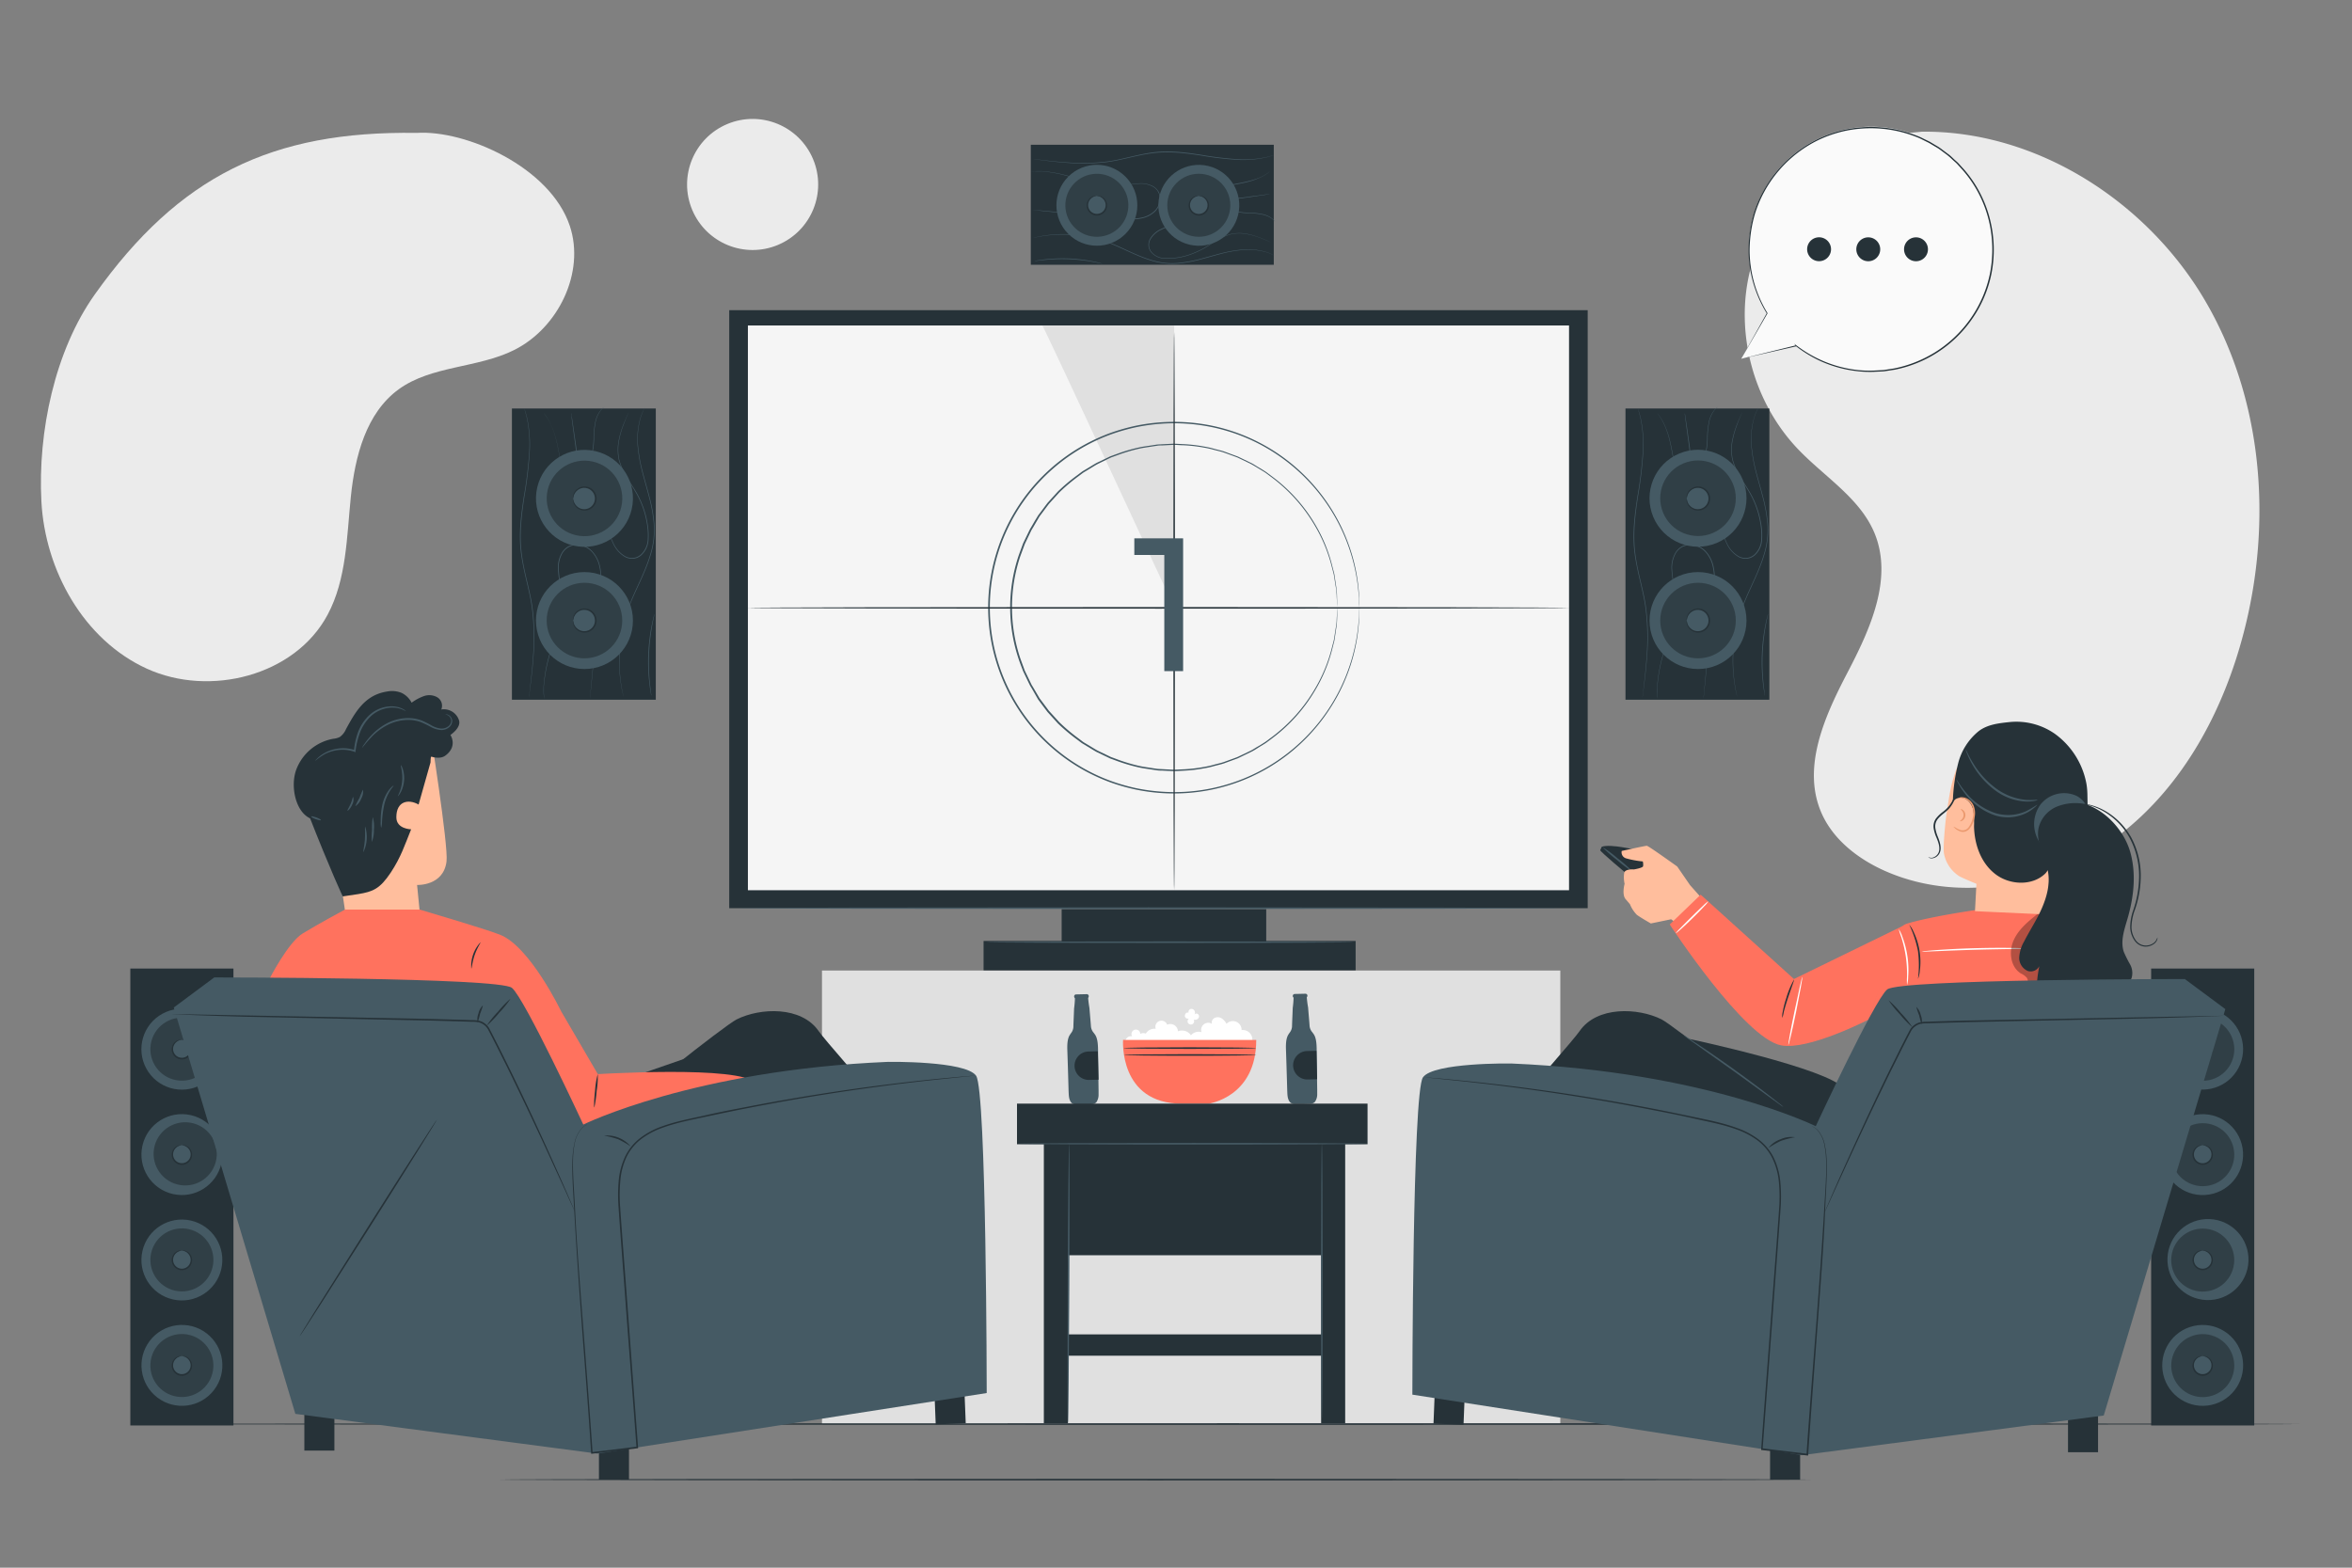 <svg xmlns="http://www.w3.org/2000/svg" viewBox="0 0 750 500"><rect x="0" y="0" width="750" height="500" fill="#808080" stroke="none"/><g id="freepik--background-simple--inject-34"><path d="M612.87,42l-2.62.25c-22.07,2.11-41.4,15.87-49.69,36.21A58.28,58.28,0,0,0,558,86.52c-4.83,19.81,1.2,42,15.46,56.85,8.38,8.75,19.64,15.5,24.27,26.64,6,14.51-1.36,30.63-8.58,44.45s-14.56,30-8.48,44.46c3.81,9.07,12.36,15.49,21.48,19.32,24.15,10.12,53.12,3.88,73.67-11.93s33.34-39.92,39.77-65c9-35.1,6-74.08-12.53-105.58S649.46,41.63,612.87,42Z" style="fill:#ebebeb"></path><path d="M181.7,72.05c-6.26-18.77-33.21-30.68-48.84-29.66C86.63,41.67,57.08,56.18,30.27,93.85c-12.82,18-18.24,44-17.07,66.06s13.5,44.16,33.59,53.34,47.25,2.31,57.67-17.17c6.08-11.37,6.1-24.86,7.42-37.69s4.85-26.69,15.3-34.26,25.12-6.68,36.76-12.49C178,104.64,186.65,86.91,181.7,72.05Z" style="fill:#ebebeb"></path><circle cx="240" cy="58.85" r="20.9" transform="translate(-4.05 97.63) rotate(-22.81)" style="fill:#ebebeb"></circle></g><g id="freepik--Tv--inject-34"><rect x="262.11" y="309.54" width="235.44" height="144.66" style="fill:#e0e0e0"></rect><rect x="313.64" y="300.11" width="118.64" height="9.36" style="fill:#263238"></rect><rect x="338.54" y="289.96" width="65.23" height="12.73" style="fill:#263238"></rect><rect x="232.53" y="98.93" width="273.75" height="190.73" style="fill:#263238"></rect><rect x="238.49" y="103.81" width="261.84" height="180.12" style="fill:#f5f5f5"></rect><path d="M332.38,103.81c.34.06,42.13,90.06,42.13,90.06l-.1-90.06Z" style="fill:#e0e0e0"></path><path d="M433.47,193.87s0-.33-.06-1,0-1.58-.13-2.81A59.06,59.06,0,0,0,410.06,147a58.55,58.55,0,0,0-24.79-11,59,59,0,0,0-15.17-.84,60,60,0,0,0-7.88,1.11,63,63,0,0,0-7.87,2.24,58.86,58.86,0,0,0,0,110.61,63.08,63.08,0,0,0,7.87,2.25,59.94,59.94,0,0,0,7.88,1.1,58.63,58.63,0,0,0,15.18-.83,58.88,58.88,0,0,0,24.79-11,59,59,0,0,0,23.21-43.07c.11-1.23.09-2.17.13-2.81s.06-.95.06-.95,0,1.3-.08,3.77a58.21,58.21,0,0,1-8.1,26.49,59.79,59.79,0,0,1-15,16.87,59,59,0,0,1-24.93,11.11,59.8,59.8,0,0,1-23.24-.24,62.73,62.73,0,0,1-7.93-2.25,59.31,59.31,0,0,1,0-111.51,64,64,0,0,1,7.93-2.25,60.34,60.34,0,0,1,23.23-.24,59.11,59.11,0,0,1,24.94,11.12,59.68,59.68,0,0,1,15,16.87,58.7,58.7,0,0,1,6.49,15.8,58.07,58.07,0,0,1,1.61,10.69C433.51,192.57,433.47,193.87,433.47,193.87Z" style="fill:#455a64"></path><path d="M426.46,193.69s0-.28-.06-.84-.09-1.4-.16-2.47c0-.55-.06-1.15-.1-1.82s-.21-1.39-.33-2.18-.25-1.63-.39-2.53a10.17,10.17,0,0,0-.3-1.39c-.12-.47-.25-1-.38-1.45A49.48,49.48,0,0,0,419,167.18a51.72,51.72,0,0,0-13.19-14.72l-2.24-1.67c-.79-.52-1.62-1-2.44-1.5s-1.63-1-2.53-1.46l-2.69-1.29c-.45-.22-.9-.44-1.37-.65l-1.43-.53-2.92-1.06c-1-.33-2-.54-3.06-.82a26.83,26.83,0,0,0-3.13-.71,48.58,48.58,0,0,0-6.56-.76c-1.11,0-2.24-.15-3.37-.13l-3.43.18c-.58,0-1.16,0-1.74.11l-1.72.26c-1.16.2-2.33.33-3.49.57a54.38,54.38,0,0,0-6.91,2l-1.72.63c-.28.1-.58.2-.86.32l-.83.4L350,148c-1.09.6-2.14,1.29-3.22,1.93-.53.34-1.1.63-1.6,1l-1.53,1.15a57.49,57.49,0,0,0-5.88,5l-2.63,2.9-.66.73-.6.79-1.18,1.58-1.2,1.6-1,1.7-1,1.72-.52.86c-.16.29-.3.6-.45.9-.58,1.22-1.17,2.43-1.75,3.66l-1.41,3.83a51.36,51.36,0,0,0,0,32.69l1.4,3.84,1.76,3.65.44.91.53.86,1,1.71,1,1.71,1.19,1.59,1.19,1.59.59.79.67.73,2.63,2.9a57.49,57.49,0,0,0,5.88,5l1.52,1.15c.51.38,1.07.67,1.6,1,1.09.64,2.14,1.33,3.23,1.93l3.35,1.61.83.4c.28.12.57.22.86.32l1.72.64a54.32,54.32,0,0,0,6.91,2c1.16.24,2.33.38,3.49.57l1.73.26c.57.08,1.15.07,1.73.11l3.43.18c1.13,0,2.26-.09,3.38-.13a48.43,48.43,0,0,0,6.55-.76,27.47,27.47,0,0,0,3.14-.71c1-.28,2.06-.49,3.05-.82l2.92-1.06,1.44-.53,1.37-.65,2.69-1.29c.9-.41,1.69-1,2.53-1.46s1.65-1,2.43-1.5l2.25-1.67A51.81,51.81,0,0,0,419,220.2a49.48,49.48,0,0,0,5.76-13.83c.13-.5.26-1,.38-1.45a10.17,10.17,0,0,0,.3-1.39c.14-.9.27-1.74.39-2.53s.26-1.51.33-2.18.07-1.27.1-1.82c.07-1.07.12-1.9.16-2.47s.06-.84.06-.84,0,.29,0,.84-.06,1.4-.1,2.48c0,.55-.05,1.16-.08,1.83s-.19,1.39-.3,2.18-.24,1.64-.38,2.55a8.78,8.78,0,0,1-.28,1.39c-.12.47-.25,1-.37,1.46a49.42,49.42,0,0,1-5.71,13.92A51.65,51.65,0,0,1,406,235.21l-2.25,1.69c-.79.53-1.63,1-2.45,1.52s-1.64,1.06-2.55,1.48l-2.71,1.31-1.37.66-1.45.53-2.94,1.08c-1,.33-2,.55-3.08.83a25.42,25.42,0,0,1-3.16.72,46.09,46.09,0,0,1-6.61.78c-1.13.05-2.26.16-3.41.14l-3.46-.17c-.58,0-1.16,0-1.74-.11l-1.75-.26c-1.16-.19-2.35-.33-3.52-.57a55.23,55.23,0,0,1-7-2l-1.74-.64c-.29-.11-.58-.2-.87-.32l-.84-.41-3.38-1.62c-1.1-.6-2.16-1.3-3.26-1.94-.53-.35-1.11-.64-1.62-1l-1.54-1.16a58.55,58.55,0,0,1-5.94-5l-2.66-2.93-.67-.74-.6-.79-1.2-1.6-1.2-1.61L330,221.28l-1-1.74-.53-.87-.45-.91-1.77-3.69c-.48-1.29-1-2.58-1.43-3.88a51.89,51.89,0,0,1,0-33c.47-1.3.95-2.59,1.42-3.88l1.78-3.69c.15-.3.29-.61.45-.91l.52-.87L330,166.1l1.05-1.72,1.21-1.61,1.19-1.6.61-.8.66-.73,2.67-2.93a58.45,58.45,0,0,1,5.93-5l1.55-1.16c.51-.38,1.08-.67,1.61-1,1.1-.64,2.16-1.34,3.26-1.94l3.38-1.62.84-.41.87-.32,1.74-.63a53.67,53.67,0,0,1,7-2c1.17-.24,2.36-.37,3.52-.56l1.75-.27c.58-.07,1.16-.07,1.74-.11l3.46-.17c1.15,0,2.28.1,3.41.14a47.74,47.74,0,0,1,6.61.78,25.84,25.84,0,0,1,3.16.72c1,.28,2.08.5,3.08.83l2.93,1.08,1.45.53c.47.21.92.44,1.38.66l2.71,1.31c.9.42,1.7,1,2.54,1.48s1.66,1,2.45,1.52l2.26,1.69A51.75,51.75,0,0,1,419.23,167a49.23,49.23,0,0,1,5.7,13.93l.38,1.46a8.78,8.78,0,0,1,.28,1.39c.14.91.26,1.76.38,2.55s.24,1.51.3,2.18.06,1.28.08,1.83c0,1.08.08,1.9.1,2.48S426.46,193.69,426.46,193.69Z" style="fill:#455a64"></path><path d="M500.32,193.87c0,.14-58.62.26-130.91.26s-130.92-.12-130.92-.26,58.6-.26,130.92-.26S500.32,193.72,500.32,193.87Z" style="fill:#263238"></path><path d="M374.41,283.93c-.14,0-.26-39.87-.26-89s.12-89,.26-89,.26,39.85.26,89S374.55,283.93,374.41,283.93Z" style="fill:#263238"></path><path d="M377.27,171.7v42.35h-6V177h-9.56V171.7Z" style="fill:#455a64"></path><path d="M497.54,289.65c0,.15-58.8.26-131.32.26s-131.34-.11-131.34-.26,58.79-.26,131.34-.26S497.54,289.51,497.54,289.65Z" style="fill:#455a64"></path><path d="M431.84,300.5c0,.14-26.3.26-58.73.26s-58.72-.12-58.72-.26,26.28-.26,58.72-.26S431.84,300.36,431.84,300.5Z" style="fill:#455a64"></path></g><g id="freepik--Floor--inject-34"><path d="M733.35,454.19c0,.15-153.56.26-342.94.26s-343-.11-343-.26,153.53-.26,343-.26S733.35,454.05,733.35,454.19Z" style="fill:#263238"></path><path d="M577.42,471.91c0,.14-93.56.26-209,.26s-209-.12-209-.26,93.54-.26,209-.26S577.42,471.77,577.42,471.91Z" style="fill:#263238"></path></g><g id="freepik--Speakers--inject-34"><rect x="-14.87" y="365.34" width="145.73" height="32.88" transform="translate(-323.78 439.77) rotate(-90)" style="fill:#263238"></rect><circle cx="58" cy="435.5" r="12.9" transform="translate(-323.3 217.24) rotate(-52.63)" style="fill:#455a64"></circle><g style="opacity:0.3"><circle cx="58" cy="435.5" r="10.05" transform="translate(-381.17 422.99) rotate(-80.78)"></circle></g><path d="M58,432.48a3,3,0,1,1-3,3A3,3,0,0,1,58,432.48Z" style="fill:#455a64"></path><path d="M58,432.48s-.27,0-.72.19a3,3,0,0,0-1.54,1.11A2.82,2.82,0,0,0,58,438.27a2.82,2.82,0,0,0,2.61-1.82,2.85,2.85,0,0,0-.36-2.67,3,3,0,0,0-1.54-1.11,7.12,7.12,0,0,1-.71-.19s.27-.09.76,0a3,3,0,0,1,1.79,1.09,3.18,3.18,0,0,1,.51,3.05,3.24,3.24,0,0,1-6.13,0,3.2,3.2,0,0,1,.51-3.05,3,3,0,0,1,1.79-1.09C57.73,432.39,58,432.45,58,432.48Z" style="fill:#263238"></path><circle cx="58" cy="401.87" r="12.9" transform="translate(-346.75 369.53) rotate(-77.22)" style="fill:#455a64"></circle><g style="opacity:0.3"><circle cx="58" cy="401.87" r="10.05" transform="translate(-341.59 329.81) rotate(-71.57)"></circle></g><path d="M58,398.85a3,3,0,1,1-3,3A3,3,0,0,1,58,398.85Z" style="fill:#455a64"></path><path d="M58,398.85s-.27,0-.72.19a3,3,0,0,0-1.54,1.11,2.85,2.85,0,0,0-.36,2.67,2.79,2.79,0,0,0,5.23,0,2.85,2.85,0,0,0-.36-2.67A3,3,0,0,0,58.71,399a7.12,7.12,0,0,1-.71-.19s.27-.09.76,0a3,3,0,0,1,1.79,1.09,3.19,3.19,0,0,1,.51,3.06,3.25,3.25,0,0,1-6.13,0,3.22,3.22,0,0,1,.51-3.06,3,3,0,0,1,1.79-1.09C57.73,398.76,58,398.82,58,398.85Z" style="fill:#263238"></path><circle cx="58" cy="368.24" r="12.9" transform="translate(-313.95 343.35) rotate(-77.22)" style="fill:#455a64"></circle><g style="opacity:0.3"><circle cx="58" cy="368.24" r="10.05" transform="matrix(0.16, -0.99, 0.99, 0.16, -314.78, 366.51)"></circle></g><path d="M58,365.22a3,3,0,1,1-3,3A3,3,0,0,1,58,365.22Z" style="fill:#455a64"></path><path d="M58,365.22s-.27,0-.72.19a3,3,0,0,0-1.54,1.12,2.8,2.8,0,1,0,4.51,0,3,3,0,0,0-1.54-1.11,7.12,7.12,0,0,1-.71-.19s.27-.09.76,0a3,3,0,0,1,1.79,1.08,3.19,3.19,0,0,1,.51,3.06,3.25,3.25,0,0,1-6.13,0,3.22,3.22,0,0,1,.51-3.06,3,3,0,0,1,1.79-1.08C57.73,365.13,58,365.19,58,365.22Z" style="fill:#263238"></path><circle cx="58" cy="334.62" r="12.9" transform="translate(-153.86 69.2) rotate(-28.76)" style="fill:#455a64"></circle><g style="opacity:0.3"><circle cx="58" cy="334.62" r="10.05" transform="translate(-281.59 338.26) rotate(-80.78)"></circle></g><path d="M58,331.59a3,3,0,1,1-3,3A3,3,0,0,1,58,331.59Z" style="fill:#455a64"></path><path d="M58,331.59c0,.05-.27.05-.72.19a3,3,0,0,0-1.54,1.12,2.8,2.8,0,1,0,4.51,0,3,3,0,0,0-1.54-1.12c-.44-.14-.72-.14-.71-.19s.27-.09.76,0a3,3,0,0,1,1.79,1.08,3.19,3.19,0,0,1,.51,3.06,3.25,3.25,0,0,1-6.13,0,3.22,3.22,0,0,1,.51-3.06,3,3,0,0,1,1.79-1.08C57.73,331.5,58,331.56,58,331.59Z" style="fill:#263238"></path><rect x="629.52" y="365.34" width="145.73" height="32.88" transform="translate(320.61 1084.16) rotate(-90)" style="fill:#263238"></rect><circle cx="702.38" cy="435.5" r="12.9" transform="translate(-78.08 163.69) rotate(-12.6)" style="fill:#455a64"></circle><g style="opacity:0.3"><circle cx="702.38" cy="435.5" r="10.05" transform="translate(35.08 923.06) rotate(-67.95)"></circle></g><path d="M702.38,432.48a3,3,0,1,1-3,3A3,3,0,0,1,702.38,432.48Z" style="fill:#455a64"></path><path d="M702.38,432.48s-.27,0-.71.19a3.06,3.06,0,0,0-1.55,1.11,2.88,2.88,0,0,0-.35,2.67,2.79,2.79,0,0,0,5.23,0,2.85,2.85,0,0,0-.36-2.67,3.08,3.08,0,0,0-1.54-1.11c-.45-.14-.72-.15-.72-.19s.27-.09.77,0a3,3,0,0,1,1.78,1.09,3.18,3.18,0,0,1,.52,3.05,3.24,3.24,0,0,1-6.13,0,3.18,3.18,0,0,1,.51-3.05,3,3,0,0,1,1.79-1.09C702.11,432.39,702.38,432.45,702.38,432.48Z" style="fill:#263238"></path><circle cx="702.38" cy="401.87" r="12.9" transform="matrix(1, -0.06, 0.06, 1, -22.42, 42)" style="fill:#455a64"></circle><g style="opacity:0.3"><circle cx="702.38" cy="401.87" r="10.05" transform="translate(221.33 1052.59) rotate(-83.3)"></circle></g><path d="M702.38,398.85a3,3,0,1,1-3,3A3,3,0,0,1,702.38,398.85Z" style="fill:#455a64"></path><path d="M702.38,398.85s-.27,0-.71.19a3.06,3.06,0,0,0-1.55,1.11,2.88,2.88,0,0,0-.35,2.67,2.79,2.79,0,0,0,5.23,0,2.85,2.85,0,0,0-.36-2.67A3.08,3.08,0,0,0,703.1,399c-.45-.14-.72-.15-.72-.19s.27-.09.77,0a3,3,0,0,1,1.78,1.09,3.19,3.19,0,0,1,.52,3.06,3.25,3.25,0,0,1-6.13,0,3.19,3.19,0,0,1,.51-3.06,3,3,0,0,1,1.79-1.09C702.11,398.76,702.38,398.82,702.38,398.85Z" style="fill:#263238"></path><circle cx="702.38" cy="368.24" r="12.9" transform="translate(-20.44 41.94) rotate(-3.37)" style="fill:#455a64"></circle><g style="opacity:0.3"><circle cx="702.38" cy="368.24" r="10.05" transform="translate(97.42 881.04) rotate(-67.95)"></circle></g><path d="M702.38,365.22a3,3,0,1,1-3,3A3,3,0,0,1,702.38,365.22Z" style="fill:#455a64"></path><path d="M702.38,365.22s-.27,0-.71.19a3,3,0,0,0-1.55,1.12,2.86,2.86,0,0,0-.35,2.66,2.79,2.79,0,0,0,5.23,0,2.85,2.85,0,0,0-.36-2.67,3.08,3.08,0,0,0-1.54-1.11c-.45-.14-.72-.15-.72-.19s.27-.09.77,0a3,3,0,0,1,1.78,1.08,3.19,3.19,0,0,1,.52,3.06,3.25,3.25,0,0,1-6.13,0,3.19,3.19,0,0,1,.51-3.06,3,3,0,0,1,1.79-1.08C702.11,365.13,702.38,365.19,702.38,365.22Z" style="fill:#263238"></path><circle cx="702.38" cy="334.62" r="12.9" transform="translate(129.74 861.3) rotate(-68.08)" style="fill:#455a64"></circle><g style="opacity:0.3"><circle cx="702.38" cy="334.62" r="10.05" transform="translate(128.59 860.04) rotate(-67.95)"></circle></g><circle cx="702.38" cy="334.62" r="3.03" transform="translate(125.7 856.87) rotate(-67.64)" style="fill:#455a64"></circle><path d="M702.38,331.59c0,.05-.27.05-.71.19a3,3,0,0,0-1.55,1.12,2.86,2.86,0,0,0-.35,2.66,2.8,2.8,0,1,0,4.87-2.66,3,3,0,0,0-1.54-1.12c-.45-.14-.72-.14-.72-.19s.27-.09.77,0a3,3,0,0,1,1.78,1.08,3.19,3.19,0,0,1,.52,3.06,3.25,3.25,0,0,1-6.13,0,3.19,3.19,0,0,1,.51-3.06,3,3,0,0,1,1.79-1.08C702.11,331.5,702.38,331.56,702.38,331.59Z" style="fill:#263238"></path><rect x="348.31" y="26.57" width="38.28" height="77.48" transform="translate(302.13 432.76) rotate(-90)" style="fill:#263238"></rect><path d="M406.19,49.48a20,20,0,0,1-2.92.83A33.24,33.24,0,0,1,395,51a106.62,106.62,0,0,1-12.24-1.43c-4.57-.67-9.67-1.38-15-.73S357.59,51.13,353,51.7a61.09,61.09,0,0,1-12.31.27c-3.5-.24-6.32-.6-8.27-.84l-2.23-.29c-.52-.07-.78-.12-.78-.12l.78.07,2.24.26c1.95.22,4.77.55,8.27.77a61.81,61.81,0,0,0,12.28-.31c4.6-.57,9.46-2.24,14.8-2.93s10.47.07,15,.75A109.82,109.82,0,0,0,395,50.8a34.07,34.07,0,0,0,8.25-.57,20.48,20.48,0,0,0,2.19-.54C405.93,49.54,406.19,49.48,406.19,49.48Z" style="fill:#455a64"></path><path d="M328.67,54.74l.9-.08c.29,0,.66-.07,1.09-.08l1.49,0a41.11,41.11,0,0,1,9.35,1.77c1.93.54,4,1.19,6.33,1.76a33.82,33.82,0,0,0,7.42,1.11A22.34,22.34,0,0,0,359.3,59a30.37,30.37,0,0,1,4.23-.53,8,8,0,0,1,4.29,1,4.89,4.89,0,0,1,1.62,1.61,4.7,4.7,0,0,1,.61,2.24,5.8,5.8,0,0,1-1.74,4.15,8.36,8.36,0,0,1-3.88,2.1c-2.86.72-5.7.29-8.33.06l-14.05-1.37-9.48-.93L330,67c-.59-.06-.9-.11-.9-.11l.9.07,2.58.23,9.48.87,14.06,1.32c2.63.22,5.45.64,8.26-.06a8.18,8.18,0,0,0,3.78-2.06,5.55,5.55,0,0,0,1.68-4,4.29,4.29,0,0,0-2.13-3.67,7.68,7.68,0,0,0-4.17-1,32.28,32.28,0,0,0-4.21.52,21.79,21.79,0,0,1-4.08.29,33.31,33.31,0,0,1-7.46-1.13c-2.3-.59-4.4-1.24-6.33-1.79a42.15,42.15,0,0,0-9.31-1.83l-1.49,0c-.43,0-.8,0-1.09.05Z" style="fill:#455a64"></path><path d="M405.26,77.26s-.3-.11-.86-.35-1.38-.58-2.45-1a24.93,24.93,0,0,0-4-1.17,12.61,12.61,0,0,0-5.47,0,20,20,0,0,0-6,2.92,30,30,0,0,1-6.84,3.55,22,22,0,0,1-8.42,1.27,6,6,0,0,1-4.05-1.9,3.77,3.77,0,0,1-.94-2.13,3.94,3.94,0,0,1,.49-2.3,7.77,7.77,0,0,1,3.46-3.09c1.38-.68,2.82-1.14,4.12-1.81a9.36,9.36,0,0,0,1.82-1.19,9.66,9.66,0,0,0,1.43-1.57c.83-1.14,1.49-2.38,2.3-3.48a13.31,13.31,0,0,1,6.21-4.47,37.41,37.41,0,0,1,6.52-1.66c2-.36,3.85-.69,5.42-1.1A22.24,22.24,0,0,0,402,56.48a15.48,15.48,0,0,0,2.29-1.31l.74-.54s-.24.21-.72.58A14.44,14.44,0,0,1,402,56.55,21.68,21.68,0,0,1,398,58c-1.58.41-3.41.75-5.43,1.12a37.26,37.26,0,0,0-6.48,1.69A13,13,0,0,0,380,65.17c-.8,1.09-1.46,2.33-2.3,3.48a9.73,9.73,0,0,1-1.46,1.62,10,10,0,0,1-1.85,1.21c-1.33.68-2.77,1.15-4.13,1.82a7.51,7.51,0,0,0-3.36,3,3.55,3.55,0,0,0,.42,4.2,5.75,5.75,0,0,0,3.91,1.82,21.8,21.8,0,0,0,8.33-1.24,29.52,29.52,0,0,0,6.81-3.52,20.19,20.19,0,0,1,6.05-2.91,12.71,12.71,0,0,1,5.53,0,25.64,25.64,0,0,1,4,1.21C404.12,76.7,405.26,77.26,405.26,77.26Z" style="fill:#455a64"></path><path d="M406.59,70.72a11.85,11.85,0,0,0-.85-.84,7.56,7.56,0,0,0-2.92-1.37A22.44,22.44,0,0,0,398,68a19.42,19.42,0,0,1-2.87-.27,5.1,5.1,0,0,1-2.83-1.27,1.6,1.6,0,0,1-.42-1.53,2.1,2.1,0,0,1,1-1.21,8.12,8.12,0,0,1,2.81-.65l4.82-.65,3.25-.42.89-.1a1.44,1.44,0,0,1,.31,0l-.31.06-.88.14-3.24.48-4.81.7a8,8,0,0,0-2.74.64,1.9,1.9,0,0,0-.89,1.08,1.41,1.41,0,0,0,.38,1.34,4.87,4.87,0,0,0,2.71,1.21,20.22,20.22,0,0,0,2.84.28,22,22,0,0,1,4.84.52,7.29,7.29,0,0,1,2.93,1.45A4.24,4.24,0,0,1,406.59,70.72Z" style="fill:#455a64"></path><path d="M406.51,81.58l-.73-.35a14.36,14.36,0,0,0-2.15-.83,20.84,20.84,0,0,0-8.41-.55,40.3,40.3,0,0,0-5.77,1.1c-2,.52-4.21,1.17-6.51,1.77a41.7,41.7,0,0,1-7.34,1.36,21.93,21.93,0,0,1-8-.81c-5.31-1.53-9.85-4.25-14.31-5.87A41.29,41.29,0,0,0,341,74.87a42,42,0,0,0-8.47.43c-1,.17-1.76.3-2.28.42s-.79.15-.79.15,1.07-.3,3.05-.65a40.72,40.72,0,0,1,8.5-.5,41.33,41.33,0,0,1,12.36,2.5c4.48,1.62,9,4.34,14.29,5.85a21.81,21.81,0,0,0,7.89.8,42.66,42.66,0,0,0,7.31-1.33c2.29-.6,4.46-1.25,6.51-1.76a41.77,41.77,0,0,1,5.79-1.08,20.61,20.61,0,0,1,8.45.62,14.74,14.74,0,0,1,2.15.87Z" style="fill:#455a64"></path><path d="M351.52,84.08l-.22,0-.62-.12c-.54-.12-1.33-.28-2.3-.46a55.21,55.21,0,0,0-15.4-.58c-1,.1-1.78.19-2.33.27l-.63.08-.22,0s.07,0,.21-.06l.63-.12c.54-.1,1.34-.22,2.32-.34a50.7,50.7,0,0,1,7.75-.31,50.15,50.15,0,0,1,7.69.9c1,.19,1.76.37,2.29.52l.62.16A.61.61,0,0,1,351.52,84.08Z" style="fill:#455a64"></path><circle cx="349.77" cy="65.47" r="12.9" transform="translate(56.15 266.5) rotate(-45)" style="fill:#455a64"></circle><g style="opacity:0.3"><circle cx="349.77" cy="65.47" r="10.05" transform="translate(-1.85 10.78) rotate(-1.76)"></circle></g><path d="M349.77,62.45a3,3,0,1,1-3,3A3,3,0,0,1,349.77,62.45Z" style="fill:#455a64"></path><path d="M349.77,62.45s-.27,0-.72.19a3,3,0,0,0-1.54,1.12,2.8,2.8,0,1,0,4.52,0,3,3,0,0,0-1.55-1.12c-.44-.14-.71-.15-.71-.19s.27-.09.76,0a3,3,0,0,1,1.79,1.08,3.19,3.19,0,0,1,.51,3.06,3.25,3.25,0,0,1-6.13,0,3.19,3.19,0,0,1,.52-3.06A3,3,0,0,1,349,62.45C349.5,62.36,349.77,62.42,349.77,62.45Z" style="fill:#263238"></path><circle cx="382.27" cy="65.47" r="12.9" transform="translate(230.25 422.28) rotate(-76.64)" style="fill:#455a64"></circle><g style="opacity:0.3"><circle cx="382.27" cy="65.47" r="10.05"></circle></g><path d="M382.27,62.45a3,3,0,1,1-3,3A3,3,0,0,1,382.27,62.45Z" style="fill:#455a64"></path><path d="M382.27,62.45s-.27,0-.71.19A3,3,0,0,0,380,63.76a2.86,2.86,0,0,0-.35,2.66,2.79,2.79,0,0,0,5.23,0,2.83,2.83,0,0,0-.36-2.66A3,3,0,0,0,383,62.64c-.45-.14-.72-.15-.72-.19s.27-.09.77,0a3,3,0,0,1,1.78,1.08,3.19,3.19,0,0,1,.52,3.06,3.25,3.25,0,0,1-6.13,0,3.19,3.19,0,0,1,.51-3.06,3,3,0,0,1,1.79-1.08C382,62.36,382.27,62.42,382.27,62.45Z" style="fill:#263238"></path><rect x="163.23" y="130.28" width="45.88" height="92.88" transform="translate(372.35 353.45) rotate(180)" style="fill:#263238"></rect><path d="M167.19,130.27a24.4,24.4,0,0,1,1,3.51,40,40,0,0,1,.75,9.92,127.5,127.5,0,0,1-1.71,14.67c-.81,5.48-1.66,11.6-.88,18s2.81,12.2,3.49,17.74a73.06,73.06,0,0,1,.32,14.75c-.29,4.2-.71,7.58-1,9.91-.15,1.14-.27,2-.35,2.69s-.14.93-.14.93,0-.32.1-.94.18-1.55.31-2.69c.26-2.33.66-5.71.93-9.91a74.62,74.62,0,0,0-.37-14.72c-.69-5.51-2.68-11.35-3.51-17.74s.08-12.55.9-18a130.78,130.78,0,0,0,1.75-14.64,41,41,0,0,0-.68-9.9,26.92,26.92,0,0,0-.66-2.62C167.27,130.59,167.19,130.27,167.19,130.27Z" style="fill:#455a64"></path><path d="M173.5,223.21s0-.37-.09-1.08c0-.35-.08-.79-.09-1.31s0-1.12,0-1.79a49.8,49.8,0,0,1,2.13-11.2c.65-2.32,1.42-4.84,2.11-7.59a40.47,40.47,0,0,0,1.34-8.9,21.69,21.69,0,0,0-.07-2.41,20.53,20.53,0,0,0-.29-2.44,39.61,39.61,0,0,1-.63-5.08,9.4,9.4,0,0,1,1.24-5.12,5.75,5.75,0,0,1,1.92-1.94,5.39,5.39,0,0,1,2.67-.72,6.92,6.92,0,0,1,5,2.07,10.13,10.13,0,0,1,2.52,4.64c.86,3.43.34,6.83.06,10-.61,6.33-1.16,12-1.63,16.85s-.85,8.63-1.11,11.36c-.14,1.31-.24,2.34-.32,3.08s-.12,1.08-.12,1.08,0-.37.08-1.08.16-1.78.28-3.09c.25-2.72.61-6.6,1.05-11.36s1-10.52,1.58-16.86c.28-3.15.78-6.54-.07-9.9a10,10,0,0,0-2.46-4.55,6.76,6.76,0,0,0-4.82-2,5.31,5.31,0,0,0-2.56.7,5.58,5.58,0,0,0-1.85,1.86,9.19,9.19,0,0,0-1.21,5,36.15,36.15,0,0,0,.62,5,21,21,0,0,1,.28,2.47,21.87,21.87,0,0,1,.07,2.42,40.64,40.64,0,0,1-1.36,8.94c-.7,2.75-1.48,5.28-2.14,7.59A50.27,50.27,0,0,0,173.42,219c0,.67,0,1.27,0,1.79s.05,1,.07,1.31C173.49,222.84,173.5,223.21,173.5,223.21Z" style="fill:#455a64"></path><path d="M200.5,131.4s-.14.35-.42,1-.7,1.65-1.18,2.94a28.35,28.35,0,0,0-1.41,4.8,15.11,15.11,0,0,0,0,6.56,24.42,24.42,0,0,0,3.5,7.19c.77,1.22,1.59,2.47,2.34,3.83a29.64,29.64,0,0,1,1.92,4.36A28.1,28.1,0,0,1,206.5,167a21.55,21.55,0,0,1,.29,5.22,7.15,7.15,0,0,1-2.26,4.84,4.51,4.51,0,0,1-2.54,1.13,4.76,4.76,0,0,1-2.76-.59,9.41,9.41,0,0,1-3.69-4.14c-.81-1.65-1.37-3.37-2.17-4.94A11.51,11.51,0,0,0,192,166.3a11.39,11.39,0,0,0-1.9-1.71c-1.37-1-2.85-1.8-4.17-2.76a15.93,15.93,0,0,1-5.34-7.44,44.54,44.54,0,0,1-2-7.81c-.43-2.42-.82-4.61-1.31-6.51a26.15,26.15,0,0,0-1.63-4.72A18.72,18.72,0,0,0,174,132.6l-.66-.88s.26.28.7.86a17.45,17.45,0,0,1,1.6,2.73,25.45,25.45,0,0,1,1.67,4.74c.5,1.89.91,4.08,1.35,6.51a43.92,43.92,0,0,0,2,7.76,15.6,15.6,0,0,0,5.3,7.35c1.31,1,2.78,1.74,4.17,2.76a10.18,10.18,0,0,1,3.38,4c.81,1.58,1.37,3.31,2.18,4.94a9.09,9.09,0,0,0,3.6,4,4.53,4.53,0,0,0,2.64.57,4.28,4.28,0,0,0,2.42-1.07,7,7,0,0,0,2.2-4.71,21.7,21.7,0,0,0-.28-5.17,28.6,28.6,0,0,0-3.12-9.16c-.73-1.35-1.54-2.61-2.32-3.83a24.39,24.39,0,0,1-3.49-7.24,15.36,15.36,0,0,1,0-6.62,29.82,29.82,0,0,1,1.45-4.81C199.83,132.76,200.5,131.4,200.5,131.4Z" style="fill:#455a64"></path><path d="M192.66,129.8a10.6,10.6,0,0,0-1,1,9,9,0,0,0-1.66,3.5,27.57,27.57,0,0,0-.56,5.77,23.23,23.23,0,0,1-.33,3.44,6.12,6.12,0,0,1-1.51,3.38,2,2,0,0,1-1.82.5,2.5,2.5,0,0,1-1.44-1.18,9.87,9.87,0,0,1-.78-3.36c-.29-2.15-.55-4.1-.78-5.78s-.38-2.88-.51-3.89c0-.41-.09-.76-.13-1.07l0-.37.08.37c0,.3.1.65.16,1l.57,3.89c.24,1.68.52,3.62.83,5.77a9.8,9.8,0,0,0,.77,3.29,2.29,2.29,0,0,0,1.31,1.08,1.72,1.72,0,0,0,1.63-.46,5.92,5.92,0,0,0,1.45-3.26,24,24,0,0,0,.34-3.4,26.4,26.4,0,0,1,.61-5.8,8.7,8.7,0,0,1,1.74-3.52A5,5,0,0,1,192.66,129.8Z" style="fill:#455a64"></path><path d="M205.68,129.89s-.14.31-.42.87a18.27,18.27,0,0,0-1,2.58,24.87,24.87,0,0,0-.66,10.09,49.16,49.16,0,0,0,1.31,6.91c.63,2.46,1.4,5,2.13,7.81a49.92,49.92,0,0,1,1.62,8.8,26.42,26.42,0,0,1-1,9.53c-1.83,6.36-5.1,11.8-7.05,17.15a49.53,49.53,0,0,0-3,14.74,50.13,50.13,0,0,0,.52,10.17c.2,1.19.37,2.11.51,2.73s.19.94.19.94-.37-1.28-.78-3.66a49.24,49.24,0,0,1,2.41-25c1.94-5.37,5.2-10.82,7-17.14a26.26,26.26,0,0,0,1-9.46,49.81,49.81,0,0,0-1.61-8.76c-.72-2.76-1.49-5.35-2.11-7.81a49.33,49.33,0,0,1-1.29-6.94,24.84,24.84,0,0,1,.73-10.13,17.5,17.5,0,0,1,1.05-2.58Z" style="fill:#455a64"></path><path d="M208.67,195.81a1.41,1.41,0,0,1,0,.27l-.16.74c-.15.65-.34,1.59-.55,2.76a67.88,67.88,0,0,0-1,9.21,65.7,65.7,0,0,0,.3,9.25c.12,1.18.24,2.14.33,2.79,0,.28.07.53.1.76l0,.27a1.23,1.23,0,0,1-.07-.26l-.14-.75c-.12-.66-.26-1.61-.4-2.79a60.77,60.77,0,0,1-.36-9.28,59.9,59.9,0,0,1,1.07-9.23c.23-1.16.44-2.1.61-2.74.07-.27.14-.52.2-.74A.91.91,0,0,1,208.67,195.81Z" style="fill:#455a64"></path><circle cx="186.37" cy="197.92" r="15.46" style="fill:#455a64"></circle><g style="opacity:0.3"><circle cx="186.37" cy="197.92" r="12.05"></circle></g><path d="M182.74,197.92a3.63,3.63,0,1,1,3.63,3.62A3.63,3.63,0,0,1,182.74,197.92Z" style="fill:#455a64"></path><path d="M182.74,197.92a8.58,8.58,0,0,1,.21.86,3.62,3.62,0,0,0,1.34,1.87,3.4,3.4,0,1,0,0-5.47,3.64,3.64,0,0,0-1.34,1.88c-.16.53-.16.86-.21.86a1.85,1.85,0,0,1,0-.91,3.55,3.55,0,0,1,1.3-2.12,3.81,3.81,0,0,1,3.63-.61,3.86,3.86,0,0,1,0,7.27,3.84,3.84,0,0,1-3.63-.6,3.61,3.61,0,0,1-1.3-2.12A1.82,1.82,0,0,1,182.74,197.92Z" style="fill:#263238"></path><circle cx="186.37" cy="158.95" r="15.46" transform="translate(-10.58 304.58) rotate(-76.94)" style="fill:#455a64"></circle><g style="opacity:0.3"><circle cx="186.37" cy="158.95" r="12.05" transform="translate(-10.62 304.53) rotate(-76.92)"></circle></g><path d="M182.74,159a3.63,3.63,0,1,1,3.63,3.63A3.64,3.64,0,0,1,182.74,159Z" style="fill:#455a64"></path><path d="M182.74,159s0,.32.21.86a3.68,3.68,0,0,0,1.34,1.88,3.4,3.4,0,1,0,0-5.48,3.64,3.64,0,0,0-1.34,1.88c-.16.54-.16.86-.21.86a1.85,1.85,0,0,1,0-.91,3.58,3.58,0,0,1,1.3-2.12,3.79,3.79,0,0,1,3.63-.6,3.85,3.85,0,0,1,0,7.26,3.81,3.81,0,0,1-3.63-.6,3.61,3.61,0,0,1-1.3-2.12A1.83,1.83,0,0,1,182.74,159Z" style="fill:#263238"></path><rect x="518.32" y="130.28" width="45.88" height="92.88" transform="translate(1082.53 353.45) rotate(180)" style="fill:#263238"></rect><path d="M522.28,130.27a24.4,24.4,0,0,1,1,3.51,40,40,0,0,1,.75,9.92,127.5,127.5,0,0,1-1.71,14.67c-.8,5.48-1.66,11.6-.88,18s2.81,12.2,3.49,17.74a73.06,73.06,0,0,1,.32,14.75c-.28,4.2-.71,7.58-1,9.91-.15,1.14-.26,2-.35,2.69s-.14.93-.14.93,0-.32.1-.94.18-1.55.31-2.69c.26-2.33.66-5.71.93-9.91a74.62,74.62,0,0,0-.37-14.72c-.69-5.51-2.68-11.35-3.51-17.74s.09-12.55.9-18a128.47,128.47,0,0,0,1.75-14.64,41,41,0,0,0-.68-9.9c-.23-1.15-.48-2-.65-2.62S522.28,130.27,522.28,130.27Z" style="fill:#455a64"></path><path d="M528.6,223.21s0-.37-.1-1.08c0-.35-.08-.79-.09-1.31s0-1.12,0-1.79a49.8,49.8,0,0,1,2.13-11.2c.66-2.32,1.43-4.84,2.11-7.59a39.89,39.89,0,0,0,1.34-8.9,21.69,21.69,0,0,0-.07-2.41,20.49,20.49,0,0,0-.28-2.44,37.91,37.91,0,0,1-.64-5.08,9.4,9.4,0,0,1,1.24-5.12,5.78,5.78,0,0,1,1.93-1.94,5.39,5.39,0,0,1,2.66-.72,6.92,6.92,0,0,1,5,2.07,10.21,10.21,0,0,1,2.51,4.64c.86,3.43.34,6.83.07,10-.62,6.33-1.17,12-1.63,16.85l-1.12,11.36c-.13,1.31-.24,2.34-.31,3.08s-.13,1.08-.13,1.08,0-.37.08-1.08.16-1.78.28-3.09c.25-2.72.61-6.6,1-11.36s1-10.52,1.59-16.86c.27-3.15.77-6.54-.08-9.9a10,10,0,0,0-2.46-4.55,6.73,6.73,0,0,0-4.82-2,5.31,5.31,0,0,0-2.56.7,5.67,5.67,0,0,0-1.85,1.86,9.27,9.27,0,0,0-1.21,5,36.15,36.15,0,0,0,.62,5,21,21,0,0,1,.29,2.47,21.85,21.85,0,0,1,.06,2.42,40.05,40.05,0,0,1-1.36,8.94c-.7,2.75-1.47,5.28-2.14,7.59A50.86,50.86,0,0,0,528.51,219c0,.67,0,1.27,0,1.79s.06,1,.07,1.31C528.58,222.84,528.6,223.21,528.6,223.21Z" style="fill:#455a64"></path><path d="M555.59,131.4s-.14.35-.42,1-.7,1.65-1.18,2.94a30.33,30.33,0,0,0-1.41,4.8,15.11,15.11,0,0,0,0,6.56,24.42,24.42,0,0,0,3.5,7.19c.78,1.22,1.59,2.47,2.34,3.83a28.62,28.62,0,0,1,1.92,4.36A29.05,29.05,0,0,1,561.6,167a21.55,21.55,0,0,1,.28,5.22,7.07,7.07,0,0,1-2.26,4.84,4.51,4.51,0,0,1-2.54,1.13,4.71,4.71,0,0,1-2.75-.59,9.37,9.37,0,0,1-3.7-4.14c-.81-1.65-1.37-3.37-2.17-4.94A11.51,11.51,0,0,0,547,166.3a11.39,11.39,0,0,0-1.9-1.71c-1.36-1-2.84-1.8-4.16-2.76a15.88,15.88,0,0,1-5.35-7.44,43.6,43.6,0,0,1-2-7.81c-.44-2.42-.83-4.61-1.32-6.51a26.15,26.15,0,0,0-1.63-4.72,17.85,17.85,0,0,0-1.57-2.75c-.42-.58-.65-.88-.65-.88s.25.28.69.86a17.34,17.34,0,0,1,1.61,2.73,27,27,0,0,1,1.67,4.74c.5,1.89.9,4.08,1.34,6.51a43.92,43.92,0,0,0,2,7.76,15.67,15.67,0,0,0,5.3,7.35c1.31,1,2.79,1.74,4.17,2.76a10.18,10.18,0,0,1,3.38,4c.81,1.58,1.38,3.31,2.18,4.94a9.05,9.05,0,0,0,3.61,4,4.52,4.52,0,0,0,2.63.57,4.34,4.34,0,0,0,2.43-1.07,7,7,0,0,0,2.19-4.71,21.7,21.7,0,0,0-.28-5.17,28.92,28.92,0,0,0-3.11-9.16c-.74-1.35-1.55-2.61-2.33-3.83a24.39,24.39,0,0,1-3.49-7.24,15.36,15.36,0,0,1,0-6.62,29.82,29.82,0,0,1,1.45-4.81C554.92,132.76,555.59,131.4,555.59,131.4Z" style="fill:#455a64"></path><path d="M547.75,129.8a10.6,10.6,0,0,0-1,1,8.84,8.84,0,0,0-1.65,3.5,26.86,26.86,0,0,0-.57,5.77,23.23,23.23,0,0,1-.33,3.44,6,6,0,0,1-1.51,3.38,1.94,1.94,0,0,1-1.82.5,2.48,2.48,0,0,1-1.43-1.18,9.66,9.66,0,0,1-.79-3.36c-.29-2.15-.55-4.1-.78-5.78s-.37-2.88-.51-3.89c-.05-.41-.09-.76-.12-1.07a3.33,3.33,0,0,1,0-.37s0,.13.07.37.1.65.16,1c.15,1,.35,2.32.58,3.89s.51,3.62.82,5.77a10,10,0,0,0,.77,3.29,2.29,2.29,0,0,0,1.31,1.08,1.72,1.72,0,0,0,1.63-.46,5.85,5.85,0,0,0,1.45-3.26,24,24,0,0,0,.34-3.4,26.4,26.4,0,0,1,.61-5.8,8.7,8.7,0,0,1,1.74-3.52A5,5,0,0,1,547.75,129.8Z" style="fill:#455a64"></path><path d="M560.77,129.89s-.14.31-.42.87a18.27,18.27,0,0,0-1,2.58,25.24,25.24,0,0,0-.66,10.09,50.64,50.64,0,0,0,1.31,6.91c.63,2.46,1.4,5,2.13,7.81a49.92,49.92,0,0,1,1.62,8.8,26.2,26.2,0,0,1-1,9.53c-1.83,6.36-5.1,11.8-7,17.15a49.66,49.66,0,0,0-2.5,24.91c.19,1.19.36,2.11.5,2.73s.19.94.19.94a36.28,36.28,0,0,1-.77-3.66,49.06,49.06,0,0,1,2.4-25c1.94-5.37,5.2-10.82,7-17.14a26.26,26.26,0,0,0,1-9.46,49.81,49.81,0,0,0-1.61-8.76c-.71-2.76-1.49-5.35-2.11-7.81a50.81,50.81,0,0,1-1.29-6.94,24.81,24.81,0,0,1,.74-10.13,17.69,17.69,0,0,1,1-2.58Z" style="fill:#455a64"></path><path d="M563.76,195.81a1.41,1.41,0,0,1,0,.27l-.16.74c-.14.65-.34,1.59-.55,2.76a67.88,67.88,0,0,0-1,9.21,65.7,65.7,0,0,0,.3,9.25c.12,1.18.24,2.14.34,2.79,0,.28.07.53.1.76s0,.27,0,.27a1.23,1.23,0,0,1-.07-.26l-.13-.75c-.13-.66-.27-1.61-.41-2.79a60.31,60.31,0,0,1,.71-18.51c.23-1.16.44-2.1.61-2.74.07-.27.14-.52.2-.74A1.62,1.62,0,0,1,563.76,195.81Z" style="fill:#455a64"></path><circle cx="541.46" cy="197.92" r="15.46" style="fill:#455a64"></circle><g style="opacity:0.3"><circle cx="541.46" cy="197.92" r="12.05"></circle></g><circle cx="541.46" cy="197.92" r="3.63" style="fill:#455a64"></circle><path d="M537.83,197.92a6.86,6.86,0,0,1,.22.86,3.59,3.59,0,0,0,1.33,1.87,3.4,3.4,0,1,0,0-5.47,3.61,3.61,0,0,0-1.33,1.88,8.39,8.39,0,0,1-.22.86,1.85,1.85,0,0,1,0-.91,3.58,3.58,0,0,1,1.31-2.12,3.79,3.79,0,0,1,3.62-.61,3.86,3.86,0,0,1,0,7.27,3.81,3.81,0,0,1-3.62-.6,3.63,3.63,0,0,1-1.31-2.12A1.82,1.82,0,0,1,537.83,197.92Z" style="fill:#263238"></path><circle cx="541.46" cy="158.95" r="15.46" transform="translate(-19.37 221.52) rotate(-22.73)" style="fill:#455a64"></circle><g style="opacity:0.3"><circle cx="541.46" cy="158.95" r="12.05" transform="translate(-19.42 221.03) rotate(-22.68)"></circle></g><path d="M537.83,159a3.63,3.63,0,1,1,3.63,3.63A3.64,3.64,0,0,1,537.83,159Z" style="fill:#455a64"></path><path d="M537.83,159a7.56,7.56,0,0,1,.22.86,3.65,3.65,0,0,0,1.33,1.88,3.4,3.4,0,1,0,0-5.48,3.61,3.61,0,0,0-1.33,1.88,7.56,7.56,0,0,1-.22.86,1.85,1.85,0,0,1,0-.91,3.6,3.6,0,0,1,1.31-2.12,3.76,3.76,0,0,1,3.62-.6,3.85,3.85,0,0,1,0,7.26,3.79,3.79,0,0,1-3.62-.6,3.63,3.63,0,0,1-1.31-2.12A1.83,1.83,0,0,1,537.83,159Z" style="fill:#263238"></path></g><g id="freepik--character-2--inject-34"><path d="M538.53,331.33s44.7,9.48,49.42,15.86l-8.5,15-12.62-4.37Z" style="fill:#263238"></path><path d="M566.83,355.06c0-1.86-33.14-28-37-29.94-7.47-3.74-20.63-4.3-26.16,3.78-3.32,4.84-51.28,58.68-51.28,58.68l86.73-13.38Z" style="fill:#263238"></path><path d="M678.84,312.25s-5.93-11.62-10.56-14.49-13.5-7.66-13.5-7.66H631s-15.08,2.11-22.84,4.47a4.33,4.33,0,0,0-3,3.19l-9.44,27.48-13.81,38.54,1.44.84Z" style="fill:#FF725E"></path><path d="M646.09,302.52a7.57,7.57,0,0,1-1.31.09l-3.57.07c-3,.05-7.17.12-11.76.25s-8.75.3-11.76.43l-3.56.14a6.2,6.2,0,0,1-1.32,0,7.15,7.15,0,0,1,1.3-.19c.84-.08,2.06-.19,3.56-.3,3-.22,7.17-.45,11.77-.58s8.76-.15,11.77-.1c1.51,0,2.73.06,3.57.1A5.47,5.47,0,0,1,646.09,302.52Z" style="fill:#fff"></path><g style="opacity:0.3"><path d="M669.21,291,650,291.3c-3.09,2.44-6.3,5-7.91,8.63s-1,8.5,2.34,10.56a5.61,5.61,0,0,1,1.88,1.36,3.84,3.84,0,0,1,.35,2.66,44.48,44.48,0,0,0-.23,11.23,15.25,15.25,0,0,0,5.08,9.77c2.93,2.35,7.33,3,10.5,1s4.44-6.25,5.13-10.06C669.31,314.8,669.5,302.87,669.21,291Z"></path></g><path d="M518.88,278.83s-8.53-7.12-8.61-7.66l.5-1.11c2.91-1,11.2,1.09,11.2,1.09l10.55,8.8-8.46,2.25Z" style="fill:#263238"></path><path d="M520.6,278a37.45,37.45,0,0,1-5-3.74,38.26,38.26,0,0,1-4.67-4.14,37.45,37.45,0,0,1,5,3.74A36.44,36.44,0,0,1,520.6,278Z" style="fill:#455a64"></path><path d="M542.29,286.1l-3.39-3.82-4.07-5.91s-9.2-6.62-9.7-6.62-8,1.65-8,1.65a2,2,0,0,0,1.35,2.35,30.14,30.14,0,0,0,5.37,1,3.8,3.8,0,0,1,.09,1.55c-.17.54-2.92,1-2.92,1s-2.69-.23-3.08,1a9.21,9.21,0,0,0,.11,3.58s-1,3.55.42,5l1.28,1.5a10.39,10.39,0,0,0,2.19,3.38c1.15.87,4.48,2.77,4.48,2.77l6.47-1.34,1.31,1,8.08-8.17" style="fill:#ffbe9d"></path><path d="M606.64,295.37l-34.59,16.88-29.74-26.9-9.87,9.5s23.75,36.38,35.56,38.57c8.74,1.62,27.73-8.18,27.73-8.18Z" style="fill:#FF725E"></path><path d="M624.05,244.81c-2.09,5.53-2.34,8.34-3.48,15.68-.14.94-1,9-.71,11.59a11,11,0,0,0,4.83,7.33c1.23.72,5.55,2.47,5.55,2.47l-.46,8.73,23,1.07s1.41-19.31.9-28.64" style="fill:#ffbe9d"></path><path d="M622.71,255.72a57,57,0,0,1,1.71-12.29A19.3,19.3,0,0,1,631,233.16c2.84-2.12,6.35-2.5,9.88-2.87A21.44,21.44,0,0,1,655.19,234a25.33,25.33,0,0,1,10.16,16.17,23.92,23.92,0,0,1,.28,3.49l.12,7.07-13.42,17.74c-4.08,4.14-11.34,3.9-16,.36s-6.78-9.58-6.85-15.39a26.53,26.53,0,0,0-.2-4.72,5.51,5.51,0,0,0-2.45-3.87A3.13,3.13,0,0,0,622.71,255.72Z" style="fill:#263238"></path><path d="M622.91,263.67s.16.22.52.54a5,5,0,0,0,1.78,1,2.6,2.6,0,0,0,1.49,0,3,3,0,0,0,1.4-1,7.72,7.72,0,0,0,1.53-3.41,6.53,6.53,0,0,0-.24-3.74,4.66,4.66,0,0,0-2-2.31,3.65,3.65,0,0,0-2-.48,1.28,1.28,0,0,0-.73.2,4.56,4.56,0,0,1,2.53.63,4.41,4.41,0,0,1,1.73,2.16,6.21,6.21,0,0,1,.18,3.42,7.7,7.7,0,0,1-1.37,3.18,2.34,2.34,0,0,1-2.39.92,5.73,5.73,0,0,1-1.75-.82C623.16,263.77,622.94,263.63,622.91,263.67Z" style="fill:#eb996e"></path><path d="M625,261.9c0,.07.33.08.75-.18a2.08,2.08,0,0,0,.22-3.35c-.39-.31-.7-.34-.73-.27s.19.23.44.55a2,2,0,0,1-.18,2.75C625.25,261.69,625,261.82,625,261.9Z" style="fill:#eb996e"></path><path d="M614.88,273.36s.07.09.25.21a1.94,1.94,0,0,0,.91.2,3,3,0,0,0,2.58-2c.51-1.43,0-3.19-.68-4.87a12.1,12.1,0,0,1-.79-2.69,3.79,3.79,0,0,1,.58-2.75c1.16-1.64,3.14-2.56,4.24-4.13a9.86,9.86,0,0,0,1.9-4.56,9.11,9.11,0,0,0-.1-3.32,5.79,5.79,0,0,0-.26-.86,1.38,1.38,0,0,0-.14-.29,12.93,12.93,0,0,1,.1,4.41,9.72,9.72,0,0,1-1.92,4.29,10.72,10.72,0,0,1-2,1.93,10.75,10.75,0,0,0-2.27,2.21,4.3,4.3,0,0,0-.66,3.15,12.23,12.23,0,0,0,.85,2.8c.71,1.67,1.2,3.28.79,4.56a2.83,2.83,0,0,1-2.21,1.93A2.74,2.74,0,0,1,614.88,273.36Z" style="fill:#263238"></path><path d="M650.65,256.62A9.59,9.59,0,0,1,662,253.76c1.89.91,3.52,2.71,3.52,4.81l-.93,1.21a14.55,14.55,0,0,0-7.91,6.56,14.61,14.61,0,0,1-1.68,2.73,3,3,0,0,1-2.86,1.07,3.52,3.52,0,0,1-1.84-1.61A10.6,10.6,0,0,1,650.65,256.62Z" style="fill:#455a64"></path><path d="M649.76,255.1c0-.14-1.47.18-3.88,0a19.32,19.32,0,0,1-9.18-3.49,28.13,28.13,0,0,1-7.51-8.19c-1.57-2.57-2.27-4.4-2.36-4.34a5.51,5.51,0,0,0,.43,1.3,26.09,26.09,0,0,0,1.6,3.32,26.74,26.74,0,0,0,7.61,8.57,17.84,17.84,0,0,0,9.44,3.37,12.27,12.27,0,0,0,2.86-.2A2.56,2.56,0,0,0,649.76,255.1Z" style="fill:#455a64"></path><path d="M623.85,248.57a6.18,6.18,0,0,0,.61,1.33,23.8,23.8,0,0,0,2.17,3.27,20.26,20.26,0,0,0,9.46,6.86,13.43,13.43,0,0,0,10.14-.77,12,12,0,0,0,2.62-1.78,3.76,3.76,0,0,0,.82-.89,32.11,32.11,0,0,1-3.63,2.15,14,14,0,0,1-9.88.55,20.69,20.69,0,0,1-9.25-6.49C624.86,250.38,623.94,248.49,623.85,248.57Z" style="fill:#455a64"></path><path d="M643.88,305.42a11.54,11.54,0,0,1,1.58-5.18c1.79-3.51,4-6.83,5.58-10.43s2.68-7.59,2.07-11.49c-.77-4.93-4.15-9.61-3-14.47a9.94,9.94,0,0,1,5.92-6.64,15.92,15.92,0,0,1,9.07-.72c6.73,2.27,12.45,8.75,14.29,15.61s1,14.21-1,21c-1,3.43-2.29,7.09-1.16,10.48a39.79,39.79,0,0,0,2,4,5.65,5.65,0,0,1,.49,4.35c-.54,1.4-2.33,2.36-3.63,1.6a10.33,10.33,0,0,1-.1,6.3c-.83,2-3,3.49-5.07,2.94.21,3.36-.69,7-3.22,9.22-3.33,2.95-8.76,2.59-12.32-.08s-5.42-7.12-5.9-11.54a45.49,45.49,0,0,1,.82-12.25,3.08,3.08,0,0,1-3.64,1.58A4.56,4.56,0,0,1,643.88,305.42Z" style="fill:#263238"></path><path d="M687.93,298.92s0,.22-.2.59a3,3,0,0,1-1.1,1.33,4.24,4.24,0,0,1-2.62.72,4,4,0,0,1-3-1.73,7.27,7.27,0,0,1-1.32-4.18,16.46,16.46,0,0,1,.94-5.08,33.13,33.13,0,0,0,2-11.92,25.77,25.77,0,0,0-3.1-11.67,22.23,22.23,0,0,0-6.62-7.31,19.38,19.38,0,0,0-6-2.86,15.84,15.84,0,0,0-1.78-.36,2.47,2.47,0,0,0-.63-.06c0,.06.86.18,2.35.63a20.52,20.52,0,0,1,5.85,3,22.21,22.21,0,0,1,6.4,7.24,25.45,25.45,0,0,1,3,11.44,33.19,33.19,0,0,1-1.91,11.75,16.43,16.43,0,0,0-.91,5.24,7.61,7.61,0,0,0,1.47,4.41,4.36,4.36,0,0,0,3.34,1.81,4.47,4.47,0,0,0,2.76-.86,2.9,2.9,0,0,0,1.08-1.47A1.59,1.59,0,0,0,687.93,298.92Z" style="fill:#263238"></path><path d="M568.35,324.65a4.94,4.94,0,0,1,.11-1.89,31.85,31.85,0,0,1,1.14-4.42,27,27,0,0,1,2.47-5.9c.17,0-.88,2.72-2,6.06-.55,1.68-1,3.21-1.28,4.33A11.78,11.78,0,0,1,568.35,324.65Z" style="fill:#263238"></path><path d="M611.6,312.23a34.79,34.79,0,0,0,0-8.87,34.25,34.25,0,0,0-2.79-8.43,8.62,8.62,0,0,1,1.38,2.25,22.12,22.12,0,0,1,2,12.48A8.73,8.73,0,0,1,611.6,312.23Z" style="fill:#263238"></path><path d="M568.7,353.07a10.61,10.61,0,0,1-1.28-.86l-3.4-2.46c-2.93-2.14-6.85-5-11.19-8.13l-11.27-8-3.42-2.44a8.76,8.76,0,0,1-1.21-.94,8.2,8.2,0,0,1,1.33.77c.83.53,2,1.32,3.51,2.3,2.94,2,7,4.75,11.37,7.9s8.3,6.1,11.11,8.27c1.4,1.08,2.52,2,3.29,2.59A7.86,7.86,0,0,1,568.7,353.07Z" style="fill:#455a64"></path><path d="M566.89,368.92c0,.14-.31.34-.78.46s-.88.1-.91,0,.32-.35.78-.46S566.86,368.78,566.89,368.92Z" style="fill:#263238"></path><rect x="457.46" y="437.89" width="9.58" height="16.31" transform="translate(17.92 -17.85) rotate(2.26)" style="fill:#263238"></rect><rect x="564.44" y="451.76" width="9.58" height="20.15" style="fill:#263238"></rect><rect x="659.44" y="444.01" width="9.58" height="19.16" style="fill:#263238"></rect><path d="M670.84,451.46l38.77-129.61-12.92-9.6s-90.84,0-94.9,3.32S579,359.19,579,359.19s-35.16-17.4-97.19-20c0,0-24.74-.37-28.07,4.43s-3.37,101.19-3.37,101.19l124.17,19.31Z" style="fill:#455a64"></path><path d="M710.11,323.94l-.43,0-1.26.06-4.84.21c-4.2.16-10.28.37-17.79.56l-58.73,1.24-8.5.24-4.15.13a9.77,9.77,0,0,0-2,.17,4.78,4.78,0,0,0-1.73.83,4.55,4.55,0,0,0-1.26,1.43l-.92,1.76-1.8,3.51-3.41,6.82c-4.39,8.92-8.2,17-11.38,23.83s-5.66,12.33-7.43,16.18l-2,4.4c-.22.49-.4.87-.53,1.15a2.5,2.5,0,0,1-.2.38l.15-.4.49-1.17c.44-1,1.09-2.53,1.91-4.44,1.68-3.86,4.15-9.42,7.28-16.25s6.91-15,11.28-23.89l3.4-6.84,1.79-3.51.93-1.78a5,5,0,0,1,1.39-1.59,5.18,5.18,0,0,1,1.92-.92,10.07,10.07,0,0,1,2.09-.18l4.16-.14,8.49-.24Z" style="fill:#263238"></path><path d="M577.65,359.13s.16.06.47.21a2.85,2.85,0,0,1,.56.3l.7.53a9.7,9.7,0,0,1,2.55,5.2c1.14,5.06.38,12.58,0,22s-1.27,20.76-2.22,33.65-2.08,27.34-3.13,42.94l0,.26-.25,0-14.49-1.74-.24,0,0-.24c1-13.83,2.15-28.73,3.3-44.12.83-11.39,1.72-22.52,2.46-33.25a50.25,50.25,0,0,0-.13-8,22.13,22.13,0,0,0-2.06-7.44,16,16,0,0,0-4.81-5.76,25.46,25.46,0,0,0-6.57-3.44c-4.63-1.69-9.41-2.52-14-3.57s-9-1.9-13.36-2.74c-8.64-1.69-16.72-3.1-24.11-4.27-14.78-2.36-26.81-3.79-35.13-4.7l-9.59-1-2.5-.25-.84-.1.85.05,2.5.2c2.19.17,5.43.47,9.6.89,8.33.85,20.37,2.22,35.17,4.53,7.4,1.16,15.48,2.55,24.13,4.21,4.33.83,8.79,1.75,13.38,2.72s9.35,1.86,14,3.57a25.47,25.47,0,0,1,6.69,3.5,16.7,16.7,0,0,1,5,5.92,22.47,22.47,0,0,1,2.11,7.61,50.15,50.15,0,0,1,.14,8c-.74,10.76-1.62,21.87-2.46,33.27-1.15,15.39-2.27,30.28-3.31,44.12l-.22-.27,14.48,1.75-.27.23c1.07-15.61,2.24-30.05,3.21-42.94s1.77-24.23,2.33-33.63,1.27-16.9.19-21.92a9.79,9.79,0,0,0-2.46-5.17c-.25-.21-.48-.39-.68-.54a3.75,3.75,0,0,0-.54-.32C577.8,359.22,577.65,359.13,577.65,359.13Z" style="fill:#263238"></path><path d="M572.39,362.71a30.64,30.64,0,0,0-4.47,1.15,29.59,29.59,0,0,0-4,2.28,8,8,0,0,1,3.81-2.76A8.21,8.21,0,0,1,572.39,362.71Z" style="fill:#263238"></path><path d="M602.2,319a31.88,31.88,0,0,1,4,4.14,32.93,32.93,0,0,1,3.63,4.49,31.54,31.54,0,0,1-4-4.14A32.35,32.35,0,0,1,602.2,319Z" style="fill:#263238"></path><path d="M611.07,321.14a5.24,5.24,0,0,1,1.41,2.58,5.1,5.1,0,0,1,.28,2.92,21.89,21.89,0,0,1-.77-2.77A22,22,0,0,1,611.07,321.14Z" style="fill:#263238"></path><path d="M544.79,287.44a8.86,8.86,0,0,1-1.39,1.64c-.9,1-2.18,2.28-3.62,3.7-2.87,2.84-5.32,5-5.46,4.87a16.46,16.46,0,0,1,1.45-1.57c.92-.95,2.21-2.25,3.65-3.67s2.75-2.69,3.72-3.59A9.23,9.23,0,0,1,544.79,287.44Z" style="fill:#fff"></path><path d="M570.27,333.27c-.14,0,.73-4.91,2-10.9s2.31-10.84,2.45-10.81-.73,4.91-1.94,10.91S570.41,333.3,570.27,333.27Z" style="fill:#fff"></path><path d="M608.11,314.16a21,21,0,0,1,0-2.67,40.06,40.06,0,0,0-.39-6.39,39.47,39.47,0,0,0-1.45-6.23,24.45,24.45,0,0,1-.81-2.55,9.65,9.65,0,0,1,1.16,2.43,30.39,30.39,0,0,1,1.62,6.28,29.64,29.64,0,0,1,.23,6.48A9.65,9.65,0,0,1,608.11,314.16Z" style="fill:#fff"></path></g><g id="freepik--character-1--inject-34"><path d="M197.92,355.06c0-1.86,33.13-28,37-29.94,7.47-3.74,20.63-4.3,26.16,3.78,3.32,4.84,51.28,58.68,51.28,58.68L225.64,374.2Z" style="fill:#263238"></path><polyline points="194.52 345.91 230.56 333.42 200.04 353.84 193.31 345.19" style="fill:#263238"></polyline><path d="M103.21,244.05l7.88,53.71,23.2-2.35L133,282.25s8.42.4,9.39-7.51c.63-5.06-5.33-42.52-5.33-42.52Z" style="fill:#ffbe9d"></path><path d="M140.66,235.55c-3.48,1.58-3.38,7.63-3.38,7.63l-3.8,13.42c-3.24-1.84-7.12-1.12-7.09,4.08,0,3.76,4.71,3.82,4.71,3.82-2,4.93-3.24,8.87-6.48,13.77-3.5,5.29-5.78,6.12-10.32,6.88l-5,.75s-3.66-7.61-11.2-26.88c-8.37-21.39,18.24-22.46,22.24-28.83C126.85,219.8,151.6,230.56,140.66,235.55Z" style="fill:#263238"></path><path d="M98.87,261c-4.67-2.21-6.25-10.13-4.49-15.28a15.54,15.54,0,0,1,11.86-10.09,6.23,6.23,0,0,0,2.09-.56,5.89,5.89,0,0,0,2-2.52c3-5.5,6-10.9,13.12-12a8.15,8.15,0,0,1,4.61.44,7.08,7.08,0,0,1,3.2,3.13,14.93,14.93,0,0,1,3.91-2.1,5.13,5.13,0,0,1,4.3.39,3.15,3.15,0,0,1,1.25,3.87,5.08,5.08,0,0,1,5.64,3.43c.73,2.3-2.4,4.46-2.73,4.7,0,0,2.44,3.6-1.63,6.59-1.64,1.21-4.13.42-4.41.33" style="fill:#263238"></path><path d="M116.46,263.67a11,11,0,0,1-.58,8.08c-.17-.05.32-1.81.47-4S116.29,263.7,116.46,263.67Z" style="fill:#455a64"></path><path d="M118.86,260.62a10.2,10.2,0,0,1,.37,4,9.85,9.85,0,0,1-.66,3.92,22.55,22.55,0,0,1,.07-3.94A20.8,20.8,0,0,1,118.86,260.62Z" style="fill:#455a64"></path><path d="M125.51,250.57c.06.06-.52.64-1.2,1.73a14.9,14.9,0,0,0-1.84,4.66,34.49,34.49,0,0,0-.65,5,8.31,8.31,0,0,1-.27,2.12,7,7,0,0,1-.15-2.13,23.64,23.64,0,0,1,.49-5.15,12.65,12.65,0,0,1,2.07-4.76C124.77,251,125.46,250.51,125.51,250.57Z" style="fill:#455a64"></path><path d="M127.83,244.05c.06,0,.38.47.66,1.38a9.8,9.8,0,0,1-.7,7.26c-.46.84-.86,1.27-.92,1.23s1.14-2,1.38-4.85S127.65,244.11,127.83,244.05Z" style="fill:#455a64"></path><path d="M102.34,261.58c0,.15-.79,0-1.65-.31s-1.51-.71-1.45-.86.8,0,1.66.31S102.4,261.43,102.34,261.58Z" style="fill:#455a64"></path><path d="M112.61,254.18a3.22,3.22,0,0,1-.3,2.43c-.53,1.29-1.41,2.05-1.51,1.94s.48-1,1-2.16S112.44,254.17,112.61,254.18Z" style="fill:#455a64"></path><path d="M115.76,251.83a4.56,4.56,0,0,1-.61,2.94,4.73,4.73,0,0,1-1.86,2.36,22.16,22.16,0,0,1,1.33-2.61A23,23,0,0,1,115.76,251.83Z" style="fill:#455a64"></path><path d="M129.4,226.79c0,.05-.48-.26-1.38-.61a8.67,8.67,0,0,0-4-.42,10.44,10.44,0,0,0-5.43,2.37,14.13,14.13,0,0,0-4,6.1,24.58,24.58,0,0,0-1.21,5.32l0,.36-.33-.12a11.68,11.68,0,0,0-5.34-.55,12.56,12.56,0,0,0-4.09,1.26,19,19,0,0,0-3.16,2.22,3.93,3.93,0,0,1,.67-.79,10.63,10.63,0,0,1,2.33-1.74,12,12,0,0,1,4.19-1.42,11.77,11.77,0,0,1,5.59.49l-.38.23A24.14,24.14,0,0,1,114,234a14.36,14.36,0,0,1,4.23-6.32,10.61,10.61,0,0,1,5.74-2.36,8.27,8.27,0,0,1,4.14.62,6,6,0,0,1,1,.57C129.31,226.69,129.41,226.78,129.4,226.79Z" style="fill:#455a64"></path><path d="M142,227.9s.62-.27,1.41.4a2.33,2.33,0,0,1,.79,1.6,2.68,2.68,0,0,1-1.06,2.12,3.88,3.88,0,0,1-2.74.8,8.17,8.17,0,0,1-3.09-1,31,31,0,0,0-3.12-1.51,12,12,0,0,0-3.58-.69,14.72,14.72,0,0,0-6.87,1.52,19.32,19.32,0,0,0-4.75,3.38,53.68,53.68,0,0,0-3.57,4.08,5.77,5.77,0,0,1,.74-1.27,22.66,22.66,0,0,1,2.54-3.11,18.84,18.84,0,0,1,4.79-3.57,14.86,14.86,0,0,1,7.14-1.62,12.5,12.5,0,0,1,3.76.74,26.58,26.58,0,0,1,3.16,1.57,7.82,7.82,0,0,0,2.89,1,3.41,3.41,0,0,0,2.45-.64,2.33,2.33,0,0,0,1-1.78,2.16,2.16,0,0,0-.61-1.44A2.08,2.08,0,0,0,142,227.9Z" style="fill:#455a64"></path><path d="M181,343.16s42.69-3.21,56.39.53l.7,1.76s-47.09,8.71-58.2,15.18Z" style="fill:#FF725E"></path><path d="M85.9,312.25s5.93-11.62,10.56-14.49S110,290.1,110,290.1h23.81s20.66,6.07,25.58,8c9.59,3.71,19.53,24.42,19.53,24.42l19,32.56-16.53,9.56Z" style="fill:#FF725E"></path><rect x="298.03" y="434.95" width="9.58" height="19.16" transform="translate(622.9 876.79) rotate(177.74)" style="fill:#263238"></rect><rect x="191" y="451.74" width="9.58" height="20.17" transform="translate(391.57 923.65) rotate(180)" style="fill:#263238"></rect><rect x="97.05" y="443.5" width="9.58" height="19.16" transform="translate(203.68 906.15) rotate(180)" style="fill:#263238"></rect><path d="M94.18,450.94,55.41,321.34l12.92-9.6s90.83,0,94.9,3.32S186,358.67,186,358.67s35.17-17.39,97.2-20c0,0,24.74-.37,28.06,4.43s3.38,101.2,3.38,101.2L190.5,463.62Z" style="fill:#455a64"></path><path d="M54.91,323.42,138,325l8.49.24,4.16.13a9.45,9.45,0,0,1,2.09.19,5.16,5.16,0,0,1,1.92.91,5.29,5.29,0,0,1,1.39,1.59l.92,1.78,1.8,3.52,3.4,6.84c4.37,8.93,8.15,17,11.28,23.88s5.59,12.4,7.28,16.25l1.91,4.45.49,1.16a2.51,2.51,0,0,1,.14.4,3.27,3.27,0,0,1-.19-.38l-.53-1.14c-.47-1-1.15-2.51-2-4.41l-7.43-16.17c-3.17-6.82-7-14.92-11.37-23.83l-3.42-6.83-1.79-3.5c-.31-.59-.62-1.18-.92-1.77a4.92,4.92,0,0,0-1.26-1.43,4.78,4.78,0,0,0-1.73-.83,9.79,9.79,0,0,0-2-.16l-4.16-.13-8.49-.24L79.23,324.3c-7.51-.19-13.59-.4-17.8-.56l-4.83-.21-1.26-.07Z" style="fill:#263238"></path><path d="M187.36,358.61l-.44.25a3.62,3.62,0,0,0-.55.31l-.67.54a9.79,9.79,0,0,0-2.46,5.18c-1.08,5-.27,12.52.19,21.91s1.34,20.75,2.33,33.64,2.13,27.33,3.21,42.93l-.28-.22,14.49-1.75-.22.27c-1-13.84-2.16-28.74-3.32-44.12-.83-11.4-1.72-22.51-2.45-33.27a51.3,51.3,0,0,1,.13-8,22.65,22.65,0,0,1,2.12-7.61,16.51,16.51,0,0,1,5-5.92,25.35,25.35,0,0,1,6.69-3.51c4.69-1.7,9.48-2.52,14-3.56s9.05-1.89,13.38-2.72c8.64-1.67,16.73-3.06,24.13-4.21,14.8-2.31,26.84-3.69,35.17-4.54,4.17-.41,7.4-.71,9.6-.89l2.5-.2.85-.05s-.28.05-.85.11l-2.49.25-9.59,1c-8.32.9-20.35,2.34-35.14,4.69-7.39,1.18-15.46,2.59-24.1,4.27-4.32.84-8.78,1.77-13.36,2.75s-9.35,1.87-14,3.56a25,25,0,0,0-6.57,3.45,16.11,16.11,0,0,0-4.82,5.75,21.94,21.94,0,0,0-2,7.45,50.12,50.12,0,0,0-.13,7.95c.74,10.74,1.63,21.87,2.46,33.26,1.15,15.39,2.26,30.28,3.3,44.12v.24l-.23,0-14.49,1.73-.25,0,0-.25c-1-15.61-2.19-30.05-3.13-42.94s-1.7-24.25-2.22-33.65-1.19-16.91,0-22a9.78,9.78,0,0,1,2.55-5.2l.7-.53a4.57,4.57,0,0,1,.56-.3Z" style="fill:#263238"></path><path d="M192.63,362.2a9.85,9.85,0,0,1,8.48,3.43,29.59,29.59,0,0,0-4-2.28A30.64,30.64,0,0,0,192.63,362.2Z" style="fill:#263238"></path><path d="M162.82,318.51a31.58,31.58,0,0,1-3.63,4.49,32.4,32.4,0,0,1-4,4.15,31.05,31.05,0,0,1,3.62-4.49A32.05,32.05,0,0,1,162.82,318.51Z" style="fill:#263238"></path><path d="M154,320.63a22.67,22.67,0,0,1-.92,2.73,21,21,0,0,1-.78,2.76,5.2,5.2,0,0,1,.28-2.92A5.06,5.06,0,0,1,154,320.63Z" style="fill:#263238"></path><path d="M150.29,308.91a11,11,0,0,1,2.92-8.36c.13.09-1.05,1.73-1.85,4.05S150.45,308.92,150.29,308.91Z" style="fill:#263238"></path><path d="M189.53,353.2c-.18,0-.11-2.42.22-5.35a27,27,0,0,1,.86-5.29,28,28,0,0,1-.34,5.34A42,42,0,0,1,189.53,353.2Z" style="fill:#263238"></path><path d="M95.51,426.27c-.12-.08,9.59-15.62,21.68-34.72s22-34.52,22.13-34.45-9.59,15.63-21.69,34.73S95.63,426.35,95.51,426.27Z" style="fill:#263238"></path></g><g id="freepik--speech-bubble--inject-34"><path d="M555.24,114.43l8.26-14.54a39,39,0,1,1,9.34,10.38v0Z" style="fill:#fafafa"></path><path d="M555.24,114.43l17.64-4,.18,0-.12-.14v0l-.17.17a39.68,39.68,0,0,0,8,4.82,39.05,39.05,0,0,0,10.67,3,34.72,34.72,0,0,0,6.17.31c1.06-.06,2.14-.08,3.22-.17l3.29-.5a39.25,39.25,0,0,0,24.33-15.62,38.63,38.63,0,0,0,6.58-15,39.66,39.66,0,0,0-.46-17.32,38.41,38.41,0,0,0-8.34-16l-1.59-1.75c-.53-.59-1.15-1.07-1.71-1.61s-1.13-1.09-1.77-1.54l-1.87-1.4a16.55,16.55,0,0,0-1.93-1.28l-2-1.2-2.06-1a19.32,19.32,0,0,0-2.09-.93,39.78,39.78,0,0,0-17.45-2.68,38.38,38.38,0,0,0-16,4.74A39.52,39.52,0,0,0,559.28,68a42.08,42.08,0,0,0-1.69,12.67,38.26,38.26,0,0,0,1.91,10.93,39.58,39.58,0,0,0,3.9,8.38v-.12l-8.16,14.6,8.36-14.49,0-.06,0-.06a39.43,39.43,0,0,1-3.83-8.34,38.5,38.5,0,0,1-1.85-10.85,41.94,41.94,0,0,1,1.72-12.55A39.14,39.14,0,0,1,578,45.62,38.08,38.08,0,0,1,593.81,41a39.38,39.38,0,0,1,17.24,2.66,19,19,0,0,1,2.06.92l2,1,2,1.19A15.37,15.37,0,0,1,619,48l1.85,1.38a22.93,22.93,0,0,1,1.74,1.53c.56.53,1.18,1,1.69,1.59l1.57,1.73A38,38,0,0,1,634.11,70a39.32,39.32,0,0,1,.47,17.11A38.46,38.46,0,0,1,628.09,102,38.88,38.88,0,0,1,617,112.38a39.4,39.4,0,0,1-13,5.13l-3.25.5c-1.08.09-2.15.12-3.2.18a35,35,0,0,1-6.11-.28,39,39,0,0,1-10.6-3,40.35,40.35,0,0,1-8-4.75l-.73-.56.56.72v0l.07-.19Z" style="fill:#263238"></path><path d="M607.16,79.5a3.81,3.81,0,1,0,3.8-3.8A3.81,3.81,0,0,0,607.16,79.5Z" style="fill:#263238"></path><path d="M591.94,79.5a3.81,3.81,0,1,0,3.8-3.8A3.81,3.81,0,0,0,591.94,79.5Z" style="fill:#263238"></path><path d="M576.76,77.6A3.81,3.81,0,1,0,582,76.21,3.81,3.81,0,0,0,576.76,77.6Z" style="fill:#263238"></path></g><g id="freepik--Table--inject-34"><path d="M340.35,335c-.15-4,.68-4.69,1.13-5.43a3.5,3.5,0,0,0,.8-2c0-.87.19-4.68.22-5.9a33.52,33.52,0,0,0,.29-3.66l0-.12a2.16,2.16,0,0,1,1.55-.36,1.65,1.65,0,0,1,.32.07,1.49,1.49,0,0,0,.8,0l.36-.11a2,2,0,0,1,.74-.13,1.47,1.47,0,0,1,.46.12,2.6,2.6,0,0,1-.07.4,35,35,0,0,0,.45,3.64c.09,1.22.43,5,.48,5.89a3.58,3.58,0,0,0,.89,2c.48.71,1.34,1.33,1.37,5.37s.17,13,.17,13c0,.42,0,.88,0,1.3a4.22,4.22,0,0,1-.72,2.49,2.07,2.07,0,0,1-1.57.62c-.61,0-1.49.05-2.38.07l-2.38,0a2.19,2.19,0,0,1-1.51-.46c-1-1-.93-2.58-1-3.85C340.75,348,340.5,339,340.35,335Z" style="fill:#455a64"></path><path d="M342.24,330l.16-.27a3.81,3.81,0,0,0,.76-2.18c0-.45.06-1.78.11-3.06v0c0-1.1.09-2.23.11-2.8,0-.19,0-.4,0-.63l3.09-.06c0,.22.06.43.07.62,0,.57.13,1.7.23,2.79v0c.11,1.28.22,2.6.25,3.06a3.8,3.8,0,0,0,.85,2.15l.17.25.21.29c.42.56,1,1.33,1,4.63,0,1.45,0,2.9,0,4.35,0,2.56,0,5.12.12,7.68a5.07,5.07,0,0,1-.49,3c-.52.83-1.81.81-2.66.84a24.12,24.12,0,0,1-2.82,0,2.46,2.46,0,0,1-1.34-.49c-.64-.56-.53-2.07-.55-2.82-.06-1.91-.11-3.82-.17-5.73-.07-2.2-.13-4.4-.21-6.6-.12-3.29.42-4.08.81-4.66Z" style="fill:#455a64"></path><path d="M347.3,344.43l3-.07-.22-9.07-3,.08a4.53,4.53,0,0,0-4.43,4.64h0A4.53,4.53,0,0,0,347.3,344.43Z" style="fill:#263238"></path><path d="M343.14,318.45l3.45-.08a.63.63,0,0,0,.59-.66h0a.63.63,0,0,0-.62-.63l-3.45.08a.63.63,0,0,0-.59.66h0A.63.63,0,0,0,343.14,318.45Z" style="fill:#455a64"></path><path d="M410.07,334.84c-.15-4,.68-4.69,1.13-5.43a3.5,3.5,0,0,0,.8-2c0-.87.19-4.68.22-5.9a33.52,33.52,0,0,0,.29-3.66l0-.12a2.16,2.16,0,0,1,1.55-.36,3,3,0,0,1,.32.06,1.39,1.39,0,0,0,.8,0,1.89,1.89,0,0,0,.36-.1,2,2,0,0,1,.74-.13,1.47,1.47,0,0,1,.46.12c0,.11,0,.24-.06.4a30.51,30.51,0,0,0,.45,3.64c.08,1.22.43,5,.47,5.89a3.52,3.52,0,0,0,.89,2c.48.72,1.34,1.34,1.37,5.38s.17,13,.17,13c0,.42,0,.87,0,1.3a4.22,4.22,0,0,1-.72,2.49,2.06,2.06,0,0,1-1.57.62l-2.38.07-2.38,0a2.19,2.19,0,0,1-1.51-.46c-1-1-.93-2.58-1-3.85C410.47,347.85,410.22,338.88,410.07,334.84Z" style="fill:#455a64"></path><path d="M412,329.85l.16-.27a3.81,3.81,0,0,0,.76-2.18c0-.46.06-1.78.11-3.06v0c.05-1.1.09-2.23.11-2.8,0-.19,0-.41,0-.63l3.09-.07c0,.23.06.44.07.63,0,.57.14,1.7.23,2.79v0c.11,1.28.22,2.6.25,3.05a3.74,3.74,0,0,0,.85,2.15c.05.09.11.17.17.26l.21.29c.42.56,1,1.33,1,4.62,0,1.46,0,2.91,0,4.36,0,2.56.05,5.12.12,7.68a5.06,5.06,0,0,1-.48,3c-.53.83-1.82.81-2.67.84a24.13,24.13,0,0,1-2.82,0,2.37,2.37,0,0,1-1.34-.48c-.64-.56-.53-2.07-.55-2.82-.06-1.91-.11-3.82-.17-5.73-.07-2.2-.13-4.4-.21-6.6-.12-3.29.42-4.08.81-4.67C411.83,330,411.9,330,412,329.85Z" style="fill:#455a64"></path><path d="M417,344.29l3-.07-.22-9.07-3,.07a4.54,4.54,0,0,0-4.43,4.65h0A4.53,4.53,0,0,0,417,344.29Z" style="fill:#263238"></path><path d="M412.86,318.31l3.45-.08a.63.63,0,0,0,.59-.66h0a.62.62,0,0,0-.62-.63l-3.45.08a.63.63,0,0,0-.59.66h0A.63.63,0,0,0,412.86,318.31Z" style="fill:#455a64"></path><path d="M398.59,329.53a3.14,3.14,0,0,0-2.68-1,2.78,2.78,0,0,0-4.8-2,4.43,4.43,0,0,0-1.53-1.71,2.39,2.39,0,0,0-2.21-.2,1.67,1.67,0,0,0-.92,1.92,2.25,2.25,0,0,0-3.3,2.66,3.19,3.19,0,0,0-4,3.93l20.09-.76A3.14,3.14,0,0,0,398.59,329.53Z" style="fill:#fff"></path><path d="M379.09,329.44a3.51,3.51,0,0,0-3.46-.52,2.44,2.44,0,0,0-3.45-2.1,1.93,1.93,0,0,0-3.64,1.31,3.2,3.2,0,0,0-2.77,1A3.23,3.23,0,0,0,365,332l15.29.77A3.53,3.53,0,0,0,379.09,329.44Z" style="fill:#fff"></path><path d="M368.13,331.12a1.85,1.85,0,0,0-1.75-.61,2.08,2.08,0,0,0-2.76-.76,1.41,1.41,0,1,0-2.61.78,1.72,1.72,0,0,0-2.11,1.58l9.52.85A1.88,1.88,0,0,0,368.13,331.12Z" style="fill:#fff"></path><path d="M358.12,331.67S356.69,352,376.84,352h8.54s15.21-2,15.21-20.32Z" style="fill:#FF725E"></path><path d="M382.14,323.56a.8.8,0,0,0-1.24,0,1.28,1.28,0,0,0-.07-1.32,1.1,1.1,0,0,0-1.22-.41A1,1,0,0,0,379,323l.07,0-.07,0c-.91-.28-1.28.71-1.15,1.23a1,1,0,0,0,1.28.61,1.11,1.11,0,0,0-.28,1.46,1.12,1.12,0,0,0,1.45.32,1.1,1.1,0,0,0,.35-1.44,1.4,1.4,0,0,0,1.35-.27A1,1,0,0,0,382.14,323.56Z" style="fill:#fff"></path><path d="M400.59,334.28c0,.15-9.47.26-21.15.26s-21.15-.11-21.15-.26,9.47-.26,21.15-.26S400.59,334.14,400.59,334.28Z" style="fill:#263238"></path><path d="M400.59,336.47c0,.14-9.44.26-21.09.26s-21.08-.12-21.08-.26,9.44-.26,21.08-.26S400.59,336.33,400.59,336.47Z" style="fill:#263238"></path><rect x="324.3" y="351.99" width="111.78" height="12.96" style="fill:#263238"></rect><rect x="332.86" y="360.97" width="7.67" height="92.96" style="fill:#263238"></rect><rect x="421.28" y="360.97" width="7.67" height="92.96" style="fill:#263238"></rect><rect x="337.94" y="425.59" width="84.51" height="6.8" style="fill:#263238"></rect><rect x="339.41" y="362.52" width="83.03" height="37.83" style="fill:#263238"></rect><path d="M436.08,364.79c0,.14-24.92.26-55.65.26s-55.65-.12-55.65-.26,24.91-.26,55.65-.26S436.08,364.65,436.08,364.79Z" style="fill:#455a64"></path><path d="M340.93,364.79c.14,0,.17,20,.06,44.57s-.31,44.57-.45,44.57-.17-19.95-.07-44.57S340.79,364.79,340.93,364.79Z" style="fill:#455a64"></path><path d="M421.51,364.79c.15,0,.26,19.64.26,43.86s-.11,43.86-.26,43.86-.26-19.63-.26-43.86S421.37,364.79,421.51,364.79Z" style="fill:#455a64"></path></g></svg>